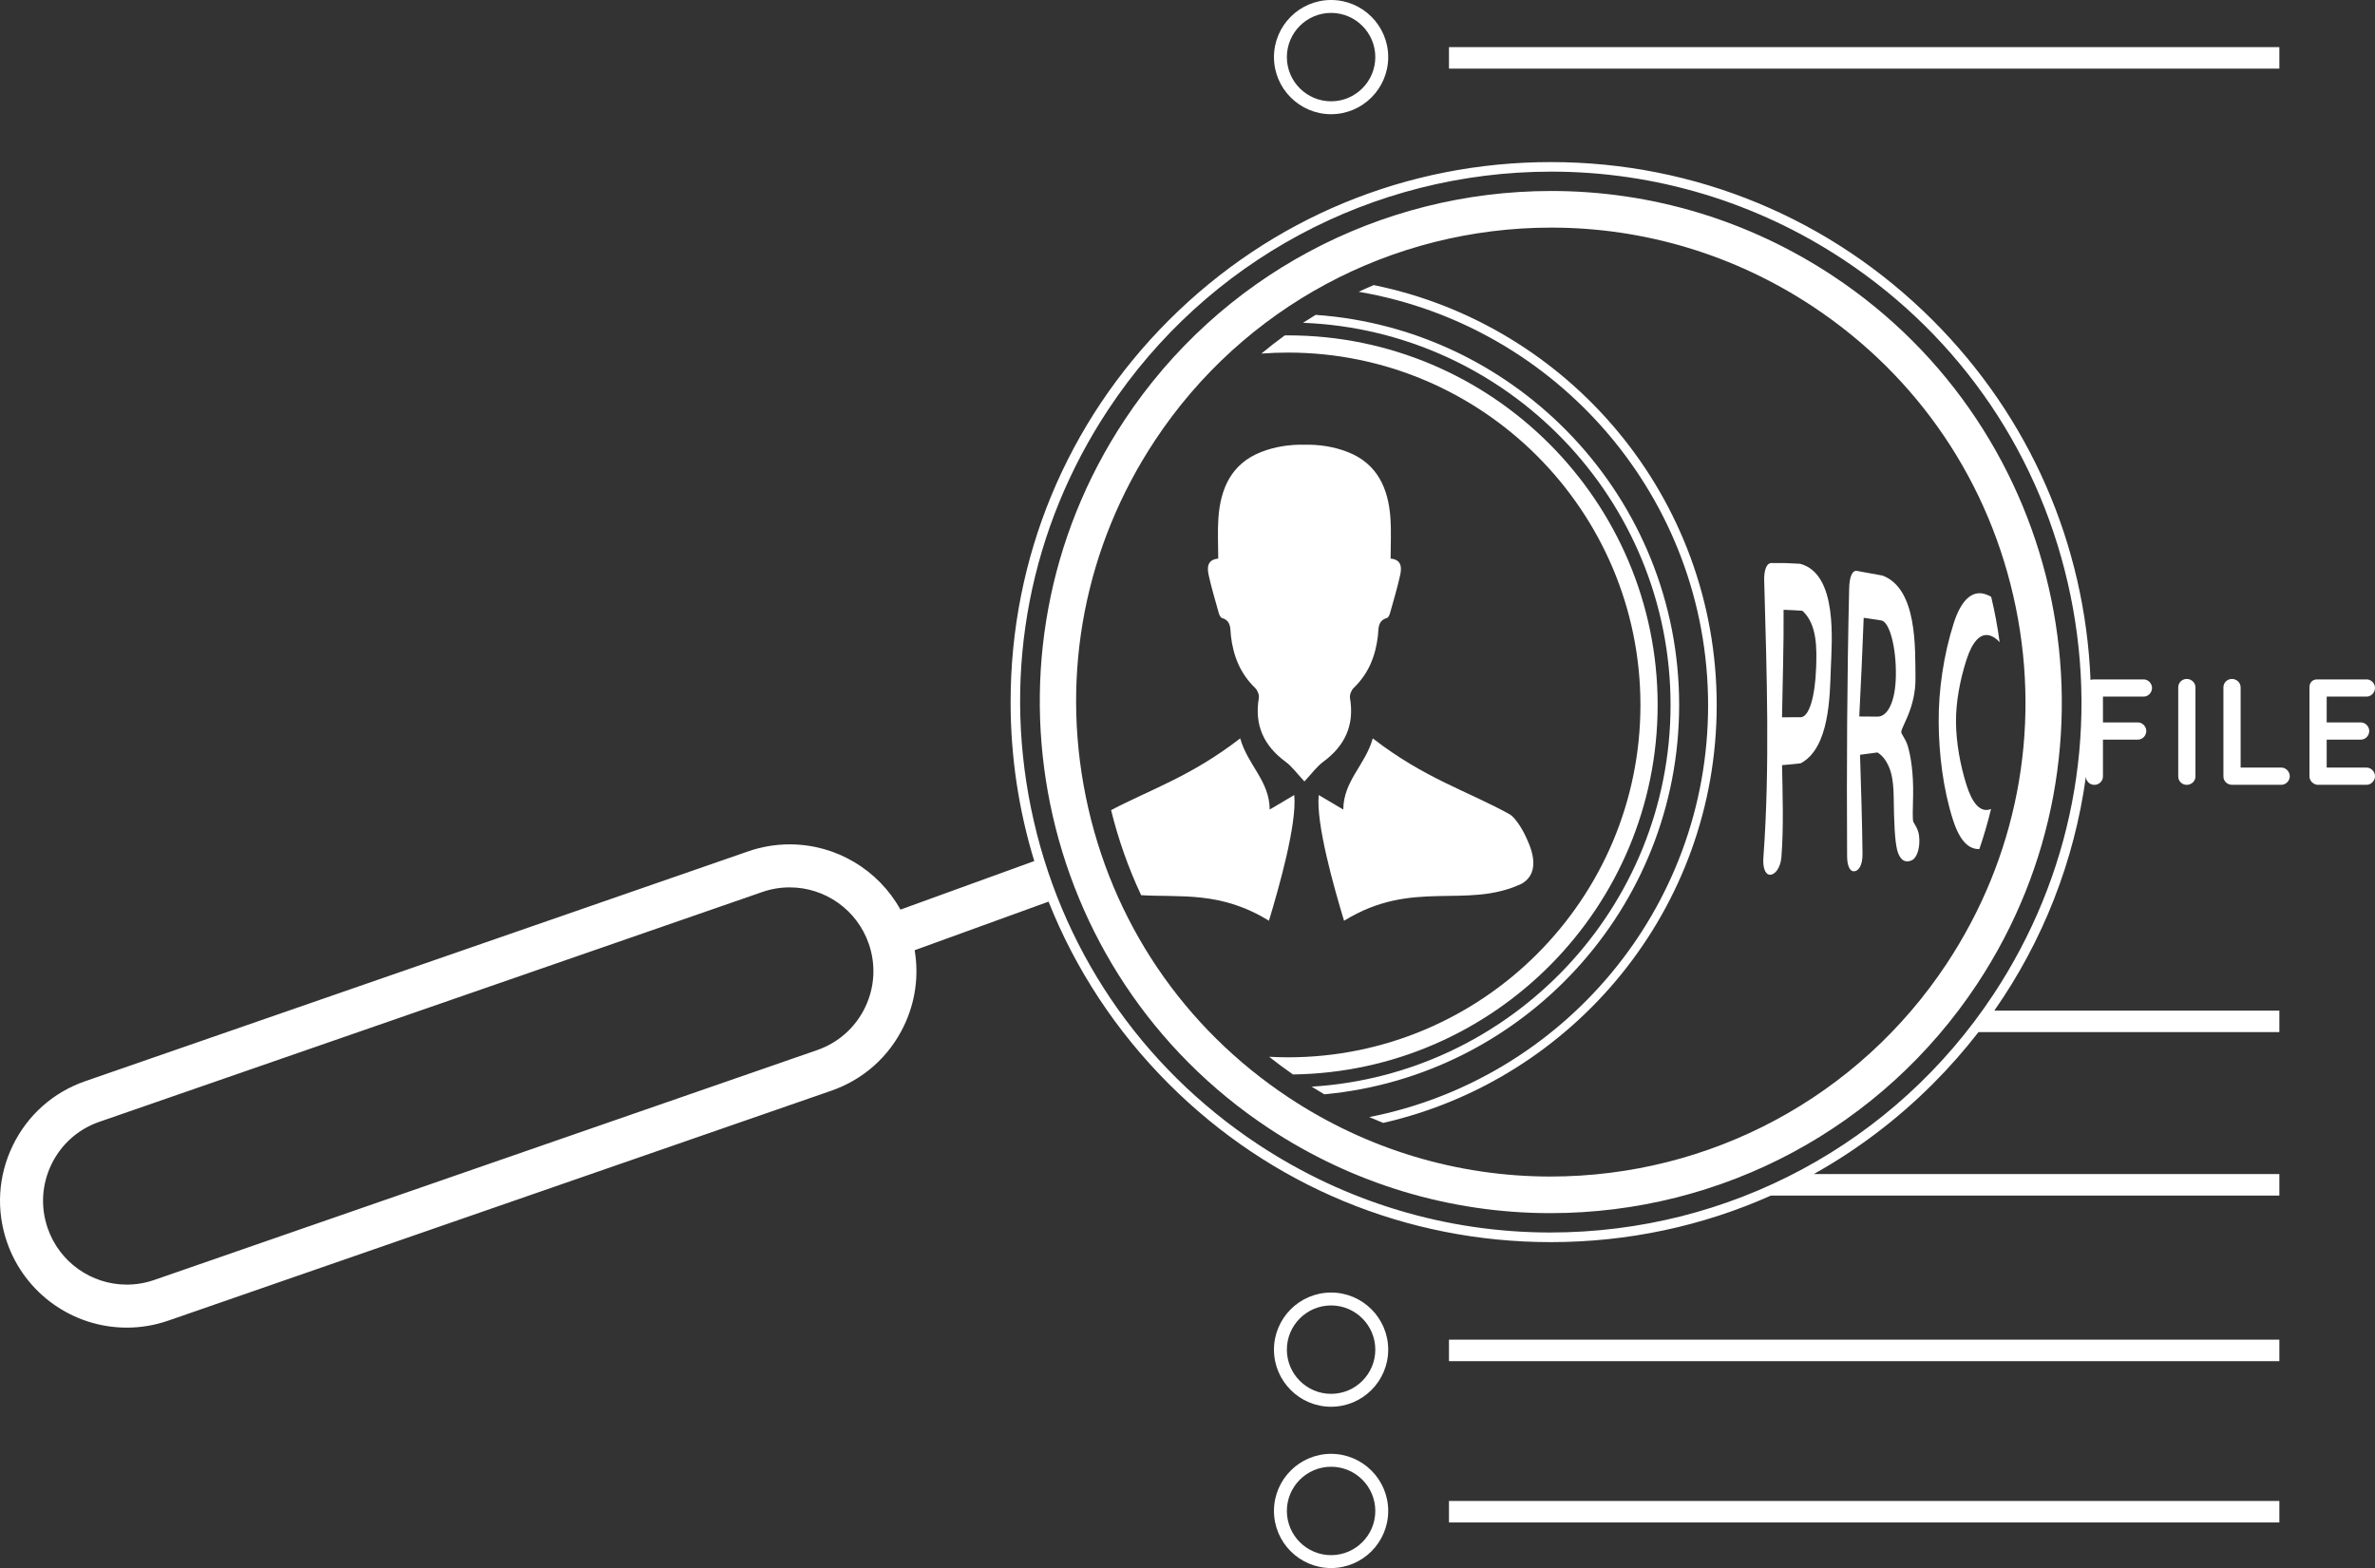 <?xml version="1.0" encoding="utf-8"?>
<!-- Generator: Adobe Illustrator 16.0.0, SVG Export Plug-In . SVG Version: 6.00 Build 0)  -->
<!DOCTYPE svg PUBLIC "-//W3C//DTD SVG 1.1//EN" "http://www.w3.org/Graphics/SVG/1.1/DTD/svg11.dtd">
<svg version="1.1" id="Layer_3" xmlns="http://www.w3.org/2000/svg" xmlns:xlink="http://www.w3.org/1999/xlink" x="0px" y="0px"
	 width="100%" height="100%" viewBox="0 0 1104 729.104" enable-background="new 0 0 1104 729.104" xml:space="preserve">
<rect x="0" y="0" width="1104" height="729.104" fill="#333333" stroke="none"/>
<g>
	<path fill="#FFFFFF" d="M618.746,676c-14.641,0-26.551,11.91-26.551,26.551c0,14.642,11.91,26.553,26.551,26.553
		s26.552-11.911,26.552-26.553C645.298,687.91,633.387,676,618.746,676z M618.746,723.104c-11.332,0-20.551-9.22-20.551-20.553
		c0-11.332,9.219-20.551,20.551-20.551s20.552,9.219,20.552,20.551C639.298,713.884,630.078,723.104,618.746,723.104z"/>
	<rect x="673.541" y="697.91" fill="#FFFFFF" width="386" height="10"/>
	<path fill="#FFFFFF" d="M618.746,601c-14.641,0-26.551,11.91-26.551,26.551c0,14.642,11.91,26.553,26.551,26.553
		s26.552-11.911,26.552-26.553C645.298,612.91,633.387,601,618.746,601z M618.746,648.104c-11.332,0-20.551-9.22-20.551-20.553
		c0-11.332,9.219-20.551,20.551-20.551s20.552,9.219,20.552,20.551C639.298,638.884,630.078,648.104,618.746,648.104z"/>
	<rect x="673.541" y="622.91" fill="#FFFFFF" width="386" height="10"/>
	<path fill="#FFFFFF" d="M618.746,53.103c14.641,0,26.552-11.911,26.552-26.552S633.387,0,618.746,0s-26.551,11.911-26.551,26.551
		S604.105,53.103,618.746,53.103z M618.746,6c11.332,0,20.552,9.219,20.552,20.551s-9.22,20.552-20.552,20.552
		s-20.551-9.22-20.551-20.552S607.414,6,618.746,6z"/>
	<rect x="673.541" y="21.91" fill="#FFFFFF" width="386" height="10"/>
	<path fill="#FFFFFF" d="M836.754,262.143c-5.082-0.32-7.7-0.405-13.231-0.351c-0.031,0-0.047,0.001-0.078,0.001
		c-2.332,0.024-3.701,3.436-3.333,9.51c1.15,41.473,2.635,85.645-0.388,127.037c-0.436,4.875,0.756,8.325,3.018,8.397
		c2.337,0.074,4.88-3.148,5.326-8.075c1.095-14.271,0.563-28.602,0.304-42.894c3.668-0.296,5.364-0.468,8.626-0.838
		c13.51-7.093,13.588-31.496,14.031-43.823C851.485,298.398,854.425,266.831,836.754,262.143z M844.21,310.521
		c-0.5,13.913-3.384,22.952-7.205,22.982c-3.242,0.026-4.939,0.034-8.646,0.014c0.253-16.657,0.862-33.31,0.724-49.971
		c3.646,0.128,5.372,0.218,8.724,0.442C844.771,290.224,844.526,301.709,844.21,310.521z"/>
	<path fill="#FFFFFF" d="M863.229,265.469c-0.065-0.011-0.066-0.012-0.066-0.012c-2.045-0.355-3.526,2.48-3.604,8.57
		c-0.967,41.417-1.182,82.328-0.95,123.744c-0.04,5.025,1.37,7.589,3.425,7.356s3.78-3.001,3.738-8.008
		c-0.172-15.392-0.662-30.776-1.15-46.161c3.069-0.44,4.656-0.66,8.064-1.078c0.66,0.32,2.606,1.659,4.24,4.456
		c0.934,1.598,1.85,3.725,2.359,6.11c0.511,2.393,0.916,5.437,0.973,9.807c0.165,12.671,0.527,20.37,1.597,24.9
		c0.519,2.196,1.496,3.79,2.474,4.579c1.075,0.867,2.213,0.855,2.973,0.721c0.076-0.014,0.078-0.013,0.078-0.013
		c0.76-0.135,1.394-0.457,1.676-0.631c2.189-1.35,3.633-6.011,2.996-11.25c-0.373-3.069-2.172-5.53-2.59-6.265
		c-0.561-0.984-0.269-6.182-0.162-12.894c0.149-9.387-0.944-17.506-2.567-22.796c-0.837-2.727-2.953-5.395-2.962-6.132
		c-0.031-2.593,6.826-11.305,6.623-25.479c-0.192-13.383,0.959-41.246-15.332-47.37
		C870.265,266.732,867.927,266.285,863.229,265.469z M881.273,314.408c-0.247,12.822-4.269,18.863-8.491,18.801
		c-3.644-0.053-5.315-0.062-8.517-0.058c0.807-15.294,1.457-30.593,2.057-45.896c3.17,0.469,4.783,0.716,8.146,1.225
		C878.366,289.068,881.529,301.126,881.273,314.408z"/>
	<path fill="#FFFFFF" d="M566.574,285.166c0.232,0.822,0.789,2.004,1.433,2.19c4.44,1.29,3.8,5.104,4.169,8.27
		c1.087,9.35,4.334,17.589,11.268,24.247c1.096,1.059,1.955,3.229,1.713,4.678c-2.127,12.586,2.281,22.174,12.436,29.66
		c3.076,2.264,5.387,5.57,8.753,9.146c3.368-3.576,5.677-6.883,8.753-9.146c10.155-7.486,14.563-17.074,12.434-29.66
		c-0.24-1.449,0.619-3.619,1.716-4.678c6.932-6.658,10.179-14.897,11.267-24.247c0.368-3.165-0.273-6.979,4.168-8.27
		c0.646-0.187,1.202-1.368,1.433-2.19c1.65-5.862,3.394-11.711,4.718-17.647c0.807-3.621,0.729-7.296-4.421-7.796
		c0-6.5,0.353-12.65-0.071-18.748c-0.965-13.84-6.046-25.414-19.91-30.815c-6.543-2.547-13.281-3.501-20.085-3.388
		c-6.804-0.113-13.542,0.841-20.085,3.388c-13.863,5.401-18.945,16.975-19.908,30.815c-0.424,6.098-0.073,12.248-0.073,18.748
		c-5.149,0.5-5.23,4.175-4.422,7.796C563.181,273.455,564.924,279.304,566.574,285.166z"/>
	<path fill="#FFFFFF" d="M624.412,376.422c-4.02-2.377-7.436-4.399-11.416-6.754c-1.322,13.481,7.164,43.201,11.774,58.46
		c32.038-19.79,56.552-5.063,82.522-17.199c10.051-5.776,3.454-18.598,2.023-21.783c-1.955-4.349-5.34-9.282-7.527-10.497
		c-19.977-11.051-39.281-16.505-63.67-35.316C634.582,355.873,624.527,362.994,624.412,376.422z"/>
	<path fill="#FFFFFF" d="M1012.541,319.56v41.511c0,2.182,1.783,3.87,3.965,3.87c2.111,0,4.035-1.688,4.035-3.87V319.56
		c0-2.181-1.924-3.87-4.035-3.87C1014.324,315.689,1012.541,317.378,1012.541,319.56z"/>
	<path fill="#FFFFFF" d="M1060.52,356.91h-18.979V319.56c0-2.111-1.854-3.87-4.035-3.87s-3.965,1.759-3.965,3.87v41.511
		c0,2.111,1.789,3.84,3.971,3.84c0,0,0,0,0.07,0c0,0,0,0,0.141,0h22.797c2.039,0,3.869-1.854,3.869-3.965
		C1064.389,358.764,1062.559,356.91,1060.52,356.91z"/>
	<path fill="#FFFFFF" d="M1100.131,356.91h-18.59v-13h15.916c2.111,0,3.869-1.854,3.869-4.035c0-2.041-1.758-3.965-3.869-3.965
		h-15.916v-12h18.59c2.04,0,3.869-1.854,3.869-4.035s-1.829-3.965-3.869-3.965h-22.797c-0.141,0-0.141,0-0.141,0h-0.07
		c-2.181,0-3.582,1.468-3.582,3.649v41.511c0,2.111,2,3.87,4,3.87v-0.03h22.59c2.04,0,3.869-1.854,3.869-3.965
		C1104,358.764,1102.171,356.91,1100.131,356.91z"/>
	<path fill="#FFFFFF" d="M770.541,327.782c0-94.754-77.088-171.842-171.842-171.842c-0.497,0-0.992,0.012-1.488,0.016
		c-3.708,2.692-7.33,5.509-10.863,8.447c4.095-0.305,8.213-0.463,12.352-0.463c90.343,0,163.842,73.499,163.842,163.842
		s-73.499,163.842-163.842,163.842c-2.93,0-5.847-0.101-8.757-0.256c3.585,2.842,7.279,5.589,11.093,8.227
		C694.715,498.338,770.541,421.755,770.541,327.782z"/>
	<path fill="#FFFFFF" d="M601.625,369.668c-3.98,2.354-7.396,4.377-11.414,6.754c-0.117-13.428-10.17-20.549-13.709-33.09
		c-22.899,17.663-41.317,23.551-60.017,33.352c3.332,13.578,7.996,26.838,13.968,39.558c18.164,1.098,36.931-1.991,59.398,11.887
		C594.461,412.869,602.947,383.149,601.625,369.668z"/>
	<path fill="#FFFFFF" d="M920.088,394.803c2.112-6.159,3.917-12.381,5.432-18.645c-0.357,0.147-0.715,0.272-1.07,0.347
		c-4.232,0.884-7.73-3.196-10.361-11.568c-2.934-9.336-4.766-19.649-4.861-29.053c-0.096-9.43,1.874-19.789,4.877-29.101
		c2.754-8.542,6.442-12.496,10.824-11.308c1.535,0.417,3.084,1.508,4.59,3.127c-0.953-7.105-2.271-14.155-3.937-21.125
		c-0.758-0.404-1.538-0.776-2.365-1.078c-5.748-2.093-11.243,1.459-15.065,13.424c-4.671,14.623-7.088,31.08-6.97,46.062
		c0.115,14.712,2.023,30.847,6.611,45.217C910.968,391.048,915.146,394.94,920.088,394.803z"/>
	<path fill="#FFFFFF" d="M780.541,327.782c0-95.94-74.688-174.755-168.971-181.38c-1.974,1.198-3.929,2.426-5.862,3.689
		c94.825,3.695,170.833,81.977,170.833,177.691c0,94.372-73.892,171.798-166.855,177.492c1.958,1.219,3.932,2.404,5.922,3.556
		C707.978,500.272,780.541,422.348,780.541,327.782z"/>
	<path fill="#FFFFFF" d="M638.559,132.554c-2.348,0.996-4.67,2.047-6.979,3.127c92.087,15.643,162.418,95.831,162.418,192.315
		c0,94.76-67.84,173.803-157.502,191.416c2.142,0.938,4.296,1.844,6.464,2.71c88.663-20.178,155.038-99.627,155.038-194.313
		C797.998,231.563,729.417,151.066,638.559,132.554z"/>
	<path fill="#FFFFFF" d="M969.617,361.096c0.015,2.1,1.754,3.845,3.926,3.845c2.182,0,3.998-1.759,3.998-3.87v-17.16h16.277
		c2.111,0,3.869-1.854,3.869-4.035c0-2.041-1.758-3.965-3.869-3.965h-16.277v-12h18.951c2.04,0,3.869-1.854,3.869-4.035
		c0-2.11-1.829-3.965-3.869-3.965h-22.797c-0.141,0-0.141,0-0.141,0h-0.07c-0.625,0-1.201,0.047-1.717,0.303
		c-2.544-63.192-28.342-122.292-73.324-167.273c-47.428-47.428-110.487-73.576-177.561-73.576
		c-67.074,0-130.133,26.106-177.562,73.535c-47.428,47.428-73.548,110.48-73.548,177.554c0,25.427,3.762,50.272,11.006,73.912
		l-62.215,22.581c-10.249-18.478-29.858-30.339-51.495-30.339c-6.565,0-13.063,1.1-19.312,3.269L39.638,502.72
		c-14.857,5.135-26.822,15.755-33.691,29.903c-6.879,14.17-7.822,30.172-2.658,45.051c8.21,23.709,30.579,39.639,55.661,39.639
		c6.558,0,13.05-1.098,19.298-3.263L386.37,507.178c14.878-5.153,26.851-15.788,33.714-29.943
		c5.405-11.147,7.116-23.431,5.084-35.408l62.248-22.593c12.463,31.38,31.311,60.183,55.905,84.776
		c47.428,47.428,110.487,73.547,177.562,73.547c35.841,0,70.532-7.465,102.308-21.646h236.351v-10H843.119
		c20.035-11.198,38.648-25.227,55.324-41.902c7.642-7.642,14.721-15.693,21.234-24.098h139.863v-10H927.039
		C949.682,437.51,964.226,400.397,969.617,361.096z M402.088,468.509c-4.531,9.346-12.438,16.367-22.268,19.771L71.695,595.153
		c-4.134,1.433-8.423,2.159-12.746,2.159c-16.565,0-31.339-10.522-36.765-26.19c-3.413-9.834-2.791-20.404,1.754-29.764
		c4.533-9.339,12.429-16.348,22.242-19.739l308.133-106.849c4.137-1.437,8.428-2.164,12.756-2.164
		c16.56,0,31.33,10.518,36.756,26.178C407.235,448.608,406.618,459.164,402.088,468.509z M720.657,573.082
		c-48.336,0-95.288-14.149-135.779-40.919c-54.95-36.327-92.464-91.879-105.632-156.423
		c-13.168-64.543-0.414-130.351,35.914-185.302C560.961,121.163,637.95,79.805,721.106,79.805
		c48.336,0,95.286,14.149,135.776,40.917c54.95,36.33,92.464,91.882,105.631,156.425c13.168,64.543,0.413,130.351-35.914,185.3
		C880.802,531.724,803.813,573.082,720.657,573.082z"/>
	<path fill="#FFFFFF" d="M851.92,128.23c-39.014-25.792-84.248-39.425-130.813-39.425c-80.126,0-154.31,39.849-198.439,106.596
		c-72.254,109.297-42.12,257,67.173,329.254c39.015,25.793,84.25,39.427,130.816,39.427c80.126,0,154.308-39.85,198.435-106.597
		C991.346,348.191,961.213,200.488,851.92,128.23z M904.892,448.099c-40.967,61.964-109.831,98.958-184.211,98.958
		c-43.237,0-85.236-12.657-121.456-36.603c-49.15-32.495-82.705-82.185-94.482-139.917c-11.778-57.732-0.369-116.595,32.126-165.746
		c40.966-61.966,109.832-98.96,184.213-98.96c43.235,0,85.232,12.656,121.451,36.601c49.15,32.495,82.705,82.186,94.482,139.919
		C948.794,340.083,937.386,398.947,904.892,448.099z"/>
</g>
</svg>
